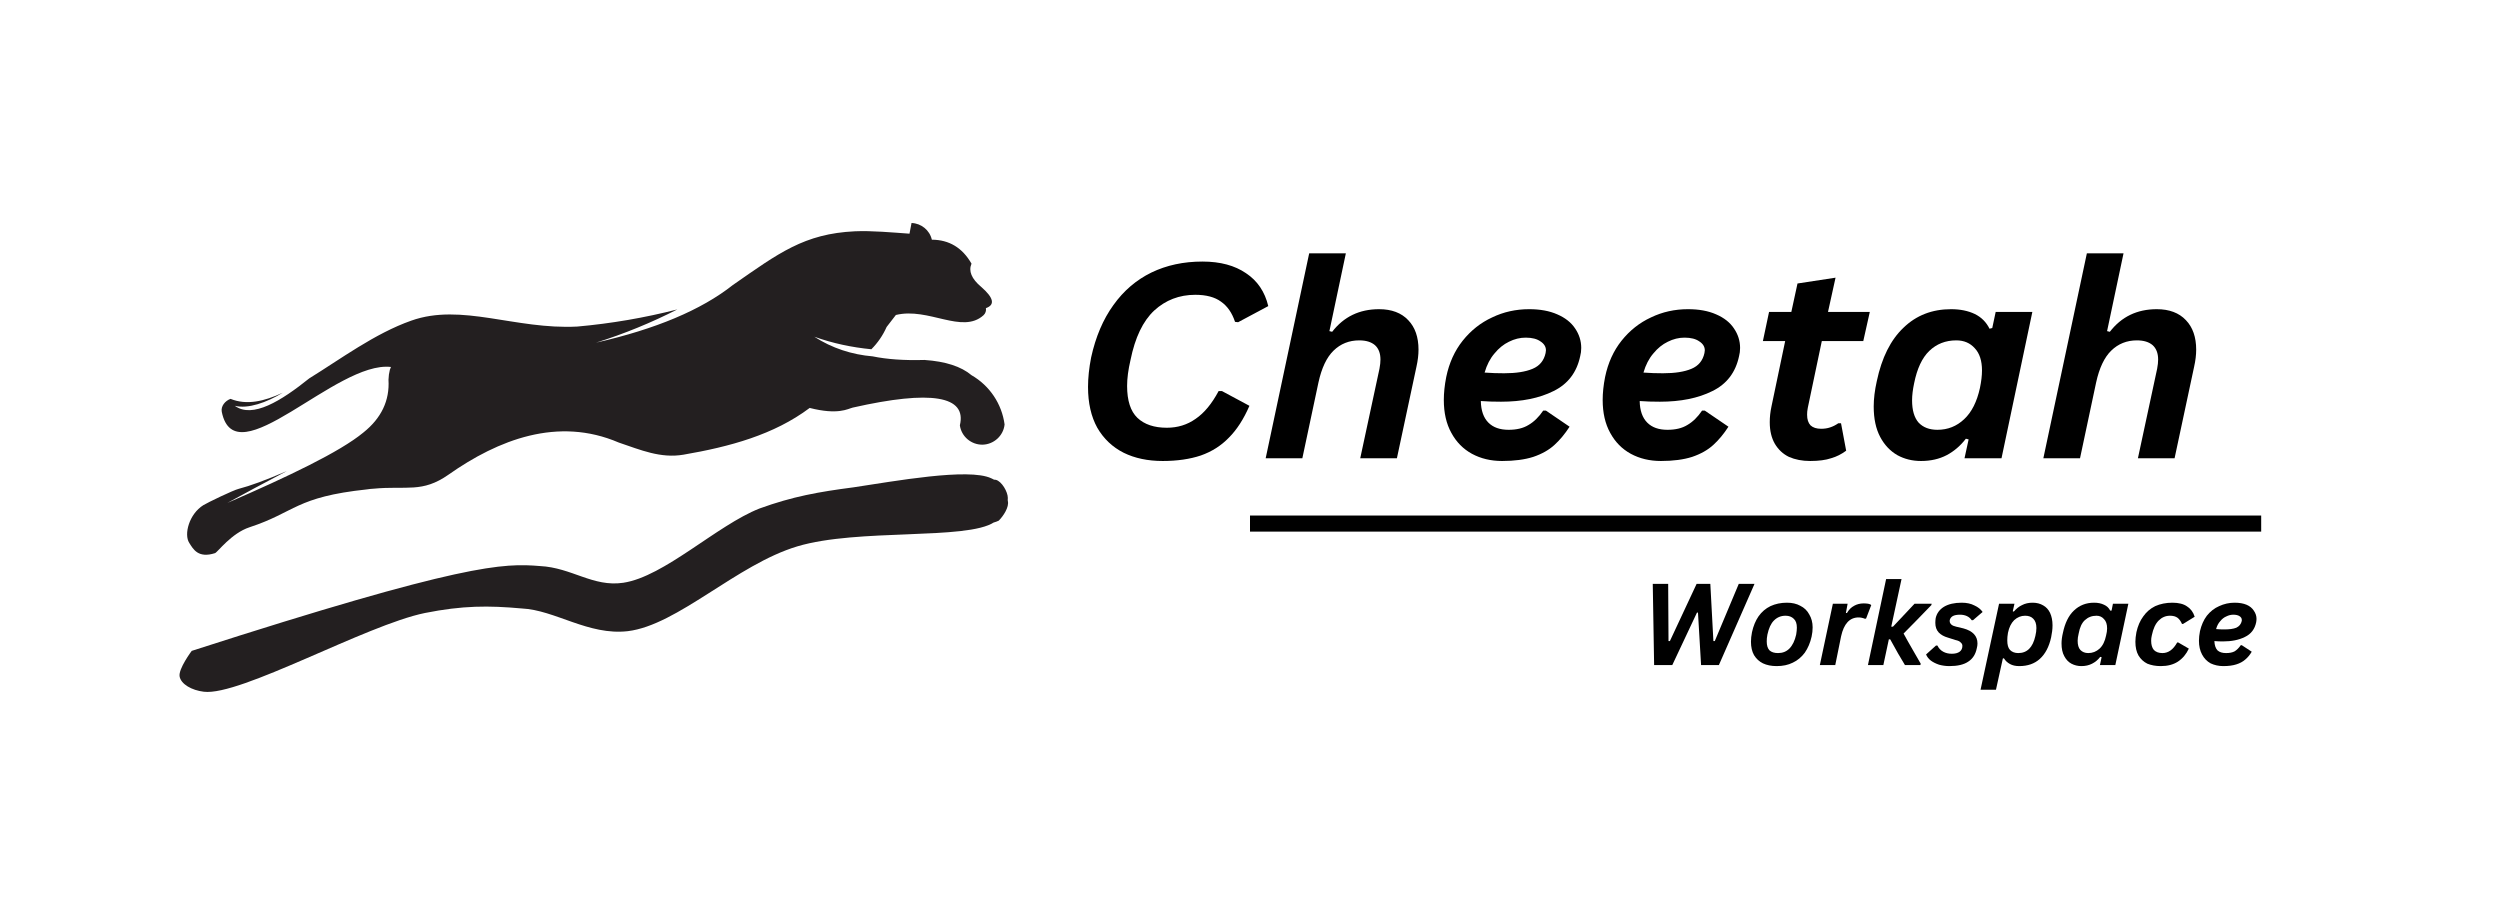 <svg xmlns="http://www.w3.org/2000/svg" xmlns:xlink="http://www.w3.org/1999/xlink" width="152" zoomAndPan="magnify" viewBox="0 0 114 42" height="56" preserveAspectRatio="xMidYMid meet" version="1.0"><defs><g/><clipPath id="7e68abe984"><path d="M 8 10 L 46 10 L 46 26 L 8 26 Z M 8 10 " clip-rule="nonzero"/></clipPath><clipPath id="081a3dca91"><path d="M 7.059 14.648 L 44.809 9.559 L 46.277 20.445 L 8.527 25.539 Z M 7.059 14.648 " clip-rule="nonzero"/></clipPath><clipPath id="b32af12ffe"><path d="M 7.059 14.648 L 44.809 9.559 L 46.277 20.445 L 8.527 25.539 Z M 7.059 14.648 " clip-rule="nonzero"/></clipPath><clipPath id="35dea436bc"><path d="M 7.059 14.648 L 44.809 9.559 L 46.277 20.445 L 8.527 25.539 Z M 7.059 14.648 " clip-rule="nonzero"/></clipPath><clipPath id="e5553f6a01"><path d="M 8.184 21.621 L 46 21.621 L 46 31.559 L 8.184 31.559 Z M 8.184 21.621 " clip-rule="nonzero"/></clipPath><clipPath id="883125d636"><path d="M 8.742 29.68 C 21.172 25.676 22.965 25.676 24.621 25.812 C 26.074 25.883 27.039 26.781 28.422 26.574 C 30.285 26.297 32.699 23.949 34.633 23.188 C 36.152 22.637 37.328 22.43 38.914 22.223 C 40.777 21.945 44.164 21.324 45.199 21.809 C 45.68 22.016 45.957 22.5 45.957 22.844 C 46.027 23.121 45.75 23.535 45.543 23.742 C 45.266 23.879 44.785 23.949 44.508 23.812 C 44.23 23.672 43.816 23.051 43.887 22.773 C 43.957 22.359 45.059 21.809 45.406 21.879 C 45.68 21.945 45.957 22.43 45.957 22.707 C 45.957 23.051 45.82 23.535 45.336 23.812 C 44.094 24.641 39.121 24.086 36.359 24.914 C 33.598 25.742 30.906 28.504 28.629 28.781 C 26.832 28.988 25.312 27.816 23.793 27.746 C 22.273 27.609 21.102 27.609 19.375 27.953 C 16.684 28.504 10.953 31.75 9.293 31.543 C 8.742 31.477 8.258 31.199 8.191 30.852 C 8.121 30.508 8.742 29.68 8.742 29.68 " clip-rule="nonzero"/></clipPath></defs><g clip-path="url(#7e68abe984)"><g clip-path="url(#081a3dca91)"><g clip-path="url(#b32af12ffe)"><g clip-path="url(#35dea436bc)"><path fill="#231f20" d="M 17.828 16.734 C 15.332 16.441 10.727 21.797 10.113 18.781 C 10.062 18.523 10.266 18.277 10.512 18.188 C 11.238 18.484 12.039 18.309 12.898 17.906 C 12.152 18.359 11.309 18.656 10.707 18.504 C 11.512 19.098 12.828 18.277 14.102 17.254 C 15.523 16.379 17.09 15.207 18.754 14.621 C 21.047 13.805 23.5 15.039 26.324 14.891 C 27.863 14.754 29.391 14.492 30.887 14.109 C 29.703 14.715 28.461 15.223 27.18 15.625 C 29.895 15.008 31.973 14.137 33.414 13 C 35.504 11.547 36.668 10.656 38.984 10.547 C 39.742 10.512 40.707 10.602 41.473 10.656 L 41.566 10.168 C 42.008 10.184 42.395 10.496 42.492 10.93 C 43.277 10.934 43.883 11.293 44.301 12.023 C 44.156 12.359 44.301 12.711 44.742 13.082 C 45.312 13.578 45.387 13.902 44.957 14.051 C 44.98 14.168 44.938 14.293 44.848 14.375 C 43.875 15.254 42.34 14 40.852 14.363 L 40.43 14.91 C 40.258 15.297 40.023 15.637 39.734 15.926 C 38.844 15.84 37.973 15.656 37.133 15.355 C 37.934 15.875 38.852 16.172 39.793 16.25 C 40.438 16.383 41.223 16.441 42.156 16.414 C 43.117 16.48 43.828 16.711 44.301 17.109 C 45.129 17.586 45.684 18.418 45.809 19.355 C 45.758 19.867 45.32 20.266 44.805 20.277 C 44.289 20.285 43.84 19.906 43.77 19.395 C 44.094 18.051 42.469 17.777 38.887 18.586 C 38.66 18.641 38.227 18.934 36.922 18.602 C 35.289 19.828 33.273 20.371 31.164 20.734 C 30.125 20.91 29.227 20.523 28.215 20.18 C 25.438 18.988 22.719 20.051 20.457 21.641 C 19.246 22.492 18.551 22.141 17.027 22.285 C 16.93 22.289 16.832 22.301 16.734 22.316 C 13.473 22.664 13.48 23.352 11.379 24.043 C 10.547 24.316 9.922 25.184 9.805 25.223 C 9.039 25.469 8.812 25.047 8.629 24.754 C 8.379 24.371 8.621 23.441 9.273 23.035 C 9.465 22.918 10.633 22.352 10.891 22.289 C 11.391 22.16 12.125 21.895 13.078 21.48 C 12 22.047 11.062 22.551 10.367 22.934 C 13.148 21.727 15.504 20.605 16.57 19.723 C 17.387 19.07 17.773 18.27 17.715 17.316 C 17.719 17.156 17.742 17.004 17.777 16.863 C 17.801 16.812 17.816 16.773 17.828 16.734 Z M 17.828 16.734 " fill-opacity="1" fill-rule="evenodd"/></g></g></g></g><g fill="#000000" fill-opacity="1"><g transform="translate(48.802, 20.896)"><g><path d="M 4.219 0.125 C 3.539 0.125 2.945 0 2.438 -0.25 C 1.926 -0.508 1.523 -0.891 1.234 -1.391 C 0.953 -1.898 0.812 -2.52 0.812 -3.25 C 0.812 -3.664 0.859 -4.113 0.953 -4.594 C 1.16 -5.539 1.5 -6.336 1.969 -6.984 C 2.438 -7.641 3.016 -8.133 3.703 -8.469 C 4.391 -8.801 5.164 -8.969 6.031 -8.969 C 6.844 -8.969 7.504 -8.789 8.016 -8.438 C 8.535 -8.094 8.875 -7.594 9.031 -6.938 L 7.656 -6.203 L 7.516 -6.219 C 7.379 -6.633 7.164 -6.941 6.875 -7.141 C 6.594 -7.348 6.203 -7.453 5.703 -7.453 C 4.973 -7.453 4.348 -7.211 3.828 -6.734 C 3.316 -6.254 2.957 -5.504 2.75 -4.484 C 2.645 -4.035 2.594 -3.641 2.594 -3.297 C 2.594 -2.629 2.75 -2.145 3.062 -1.844 C 3.383 -1.539 3.832 -1.391 4.406 -1.391 C 4.895 -1.391 5.332 -1.523 5.719 -1.797 C 6.113 -2.066 6.461 -2.488 6.766 -3.062 L 6.922 -3.062 L 8.172 -2.391 C 7.91 -1.785 7.598 -1.301 7.234 -0.938 C 6.879 -0.57 6.453 -0.301 5.953 -0.125 C 5.461 0.039 4.883 0.125 4.219 0.125 Z M 4.219 0.125 "/></g></g></g><g fill="#000000" fill-opacity="1"><g transform="translate(57.465, 20.896)"><g><path d="M 0.25 0 L 2.234 -9.344 L 3.906 -9.344 L 3.156 -5.797 L 3.281 -5.766 C 3.812 -6.453 4.523 -6.797 5.422 -6.797 C 5.992 -6.797 6.438 -6.629 6.75 -6.297 C 7.062 -5.973 7.219 -5.523 7.219 -4.953 C 7.219 -4.711 7.188 -4.453 7.125 -4.172 L 6.234 0 L 4.562 0 L 5.438 -4.078 C 5.469 -4.242 5.484 -4.383 5.484 -4.5 C 5.484 -4.789 5.398 -5.008 5.234 -5.156 C 5.066 -5.301 4.828 -5.375 4.516 -5.375 C 4.055 -5.375 3.664 -5.219 3.344 -4.906 C 3.031 -4.602 2.801 -4.117 2.656 -3.453 L 1.922 0 Z M 0.25 0 "/></g></g></g><g fill="#000000" fill-opacity="1"><g transform="translate(65.276, 20.896)"><g><path d="M 6.781 -4.656 C 6.625 -3.914 6.219 -3.383 5.562 -3.062 C 4.914 -2.738 4.117 -2.578 3.172 -2.578 C 2.836 -2.578 2.531 -2.586 2.25 -2.609 C 2.258 -2.172 2.375 -1.844 2.594 -1.625 C 2.812 -1.406 3.117 -1.297 3.516 -1.297 C 3.879 -1.297 4.18 -1.367 4.422 -1.516 C 4.672 -1.66 4.895 -1.879 5.094 -2.172 L 5.219 -2.172 L 6.297 -1.438 C 6.086 -1.113 5.859 -0.836 5.609 -0.609 C 5.359 -0.379 5.035 -0.195 4.641 -0.062 C 4.254 0.062 3.781 0.125 3.219 0.125 C 2.707 0.125 2.25 0.016 1.844 -0.203 C 1.445 -0.422 1.133 -0.738 0.906 -1.156 C 0.676 -1.57 0.562 -2.07 0.562 -2.656 C 0.562 -2.977 0.598 -3.328 0.672 -3.703 C 0.805 -4.348 1.055 -4.898 1.422 -5.359 C 1.797 -5.828 2.242 -6.18 2.766 -6.422 C 3.285 -6.672 3.848 -6.797 4.453 -6.797 C 4.953 -6.797 5.379 -6.719 5.734 -6.562 C 6.098 -6.406 6.367 -6.191 6.547 -5.922 C 6.734 -5.648 6.828 -5.352 6.828 -5.031 C 6.828 -4.895 6.812 -4.77 6.781 -4.656 Z M 4.297 -5.5 C 4.035 -5.5 3.781 -5.438 3.531 -5.312 C 3.289 -5.195 3.07 -5.02 2.875 -4.781 C 2.676 -4.551 2.523 -4.258 2.422 -3.906 C 2.734 -3.883 3.031 -3.875 3.312 -3.875 C 3.852 -3.875 4.285 -3.941 4.609 -4.078 C 4.93 -4.211 5.129 -4.453 5.203 -4.797 C 5.211 -4.848 5.219 -4.891 5.219 -4.922 C 5.219 -5.086 5.133 -5.223 4.969 -5.328 C 4.812 -5.441 4.586 -5.5 4.297 -5.5 Z M 4.297 -5.5 "/></g></g></g><g fill="#000000" fill-opacity="1"><g transform="translate(72.52, 20.896)"><g><path d="M 6.781 -4.656 C 6.625 -3.914 6.219 -3.383 5.562 -3.062 C 4.914 -2.738 4.117 -2.578 3.172 -2.578 C 2.836 -2.578 2.531 -2.586 2.25 -2.609 C 2.258 -2.172 2.375 -1.844 2.594 -1.625 C 2.812 -1.406 3.117 -1.297 3.516 -1.297 C 3.879 -1.297 4.18 -1.367 4.422 -1.516 C 4.672 -1.66 4.895 -1.879 5.094 -2.172 L 5.219 -2.172 L 6.297 -1.438 C 6.086 -1.113 5.859 -0.836 5.609 -0.609 C 5.359 -0.379 5.035 -0.195 4.641 -0.062 C 4.254 0.062 3.781 0.125 3.219 0.125 C 2.707 0.125 2.25 0.016 1.844 -0.203 C 1.445 -0.422 1.133 -0.738 0.906 -1.156 C 0.676 -1.57 0.562 -2.07 0.562 -2.656 C 0.562 -2.977 0.598 -3.328 0.672 -3.703 C 0.805 -4.348 1.055 -4.898 1.422 -5.359 C 1.797 -5.828 2.242 -6.18 2.766 -6.422 C 3.285 -6.672 3.848 -6.797 4.453 -6.797 C 4.953 -6.797 5.379 -6.719 5.734 -6.562 C 6.098 -6.406 6.367 -6.191 6.547 -5.922 C 6.734 -5.648 6.828 -5.352 6.828 -5.031 C 6.828 -4.895 6.812 -4.77 6.781 -4.656 Z M 4.297 -5.5 C 4.035 -5.5 3.781 -5.438 3.531 -5.312 C 3.289 -5.195 3.07 -5.02 2.875 -4.781 C 2.676 -4.551 2.523 -4.258 2.422 -3.906 C 2.734 -3.883 3.031 -3.875 3.312 -3.875 C 3.852 -3.875 4.285 -3.941 4.609 -4.078 C 4.93 -4.211 5.129 -4.453 5.203 -4.797 C 5.211 -4.848 5.219 -4.891 5.219 -4.922 C 5.219 -5.086 5.133 -5.223 4.969 -5.328 C 4.812 -5.441 4.586 -5.5 4.297 -5.5 Z M 4.297 -5.5 "/></g></g></g><g fill="#000000" fill-opacity="1"><g transform="translate(79.763, 20.896)"><g><path d="M 3.312 -5.344 L 2.672 -2.297 C 2.648 -2.18 2.641 -2.078 2.641 -1.984 C 2.641 -1.773 2.691 -1.613 2.797 -1.5 C 2.91 -1.395 3.07 -1.344 3.281 -1.344 C 3.426 -1.344 3.562 -1.363 3.688 -1.406 C 3.812 -1.445 3.938 -1.508 4.062 -1.594 L 4.188 -1.594 L 4.422 -0.344 C 4.211 -0.188 3.984 -0.07 3.734 0 C 3.492 0.082 3.176 0.125 2.781 0.125 C 2.414 0.125 2.094 0.062 1.812 -0.062 C 1.539 -0.195 1.328 -0.395 1.172 -0.656 C 1.016 -0.926 0.938 -1.254 0.938 -1.641 C 0.938 -1.867 0.961 -2.109 1.016 -2.359 L 1.641 -5.344 L 0.625 -5.344 L 0.906 -6.672 L 1.922 -6.672 L 2.203 -7.969 L 3.938 -8.234 L 3.594 -6.672 L 5.5 -6.672 L 5.203 -5.344 Z M 3.312 -5.344 "/></g></g></g><g fill="#000000" fill-opacity="1"><g transform="translate(84.941, 20.896)"><g><path d="M 2.656 0.125 C 2.258 0.125 1.898 0.035 1.578 -0.141 C 1.254 -0.328 0.992 -0.602 0.797 -0.969 C 0.598 -1.344 0.5 -1.805 0.5 -2.359 C 0.5 -2.711 0.547 -3.098 0.641 -3.516 C 0.867 -4.586 1.273 -5.398 1.859 -5.953 C 2.441 -6.516 3.164 -6.797 4.031 -6.797 C 4.445 -6.797 4.805 -6.723 5.109 -6.578 C 5.41 -6.43 5.633 -6.207 5.781 -5.906 L 5.906 -5.938 L 6.062 -6.672 L 7.734 -6.672 L 6.328 0 L 4.641 0 L 4.828 -0.859 L 4.703 -0.891 C 4.453 -0.566 4.16 -0.316 3.828 -0.141 C 3.492 0.035 3.102 0.125 2.656 0.125 Z M 3.406 -1.297 C 3.875 -1.297 4.281 -1.457 4.625 -1.781 C 4.969 -2.102 5.207 -2.578 5.344 -3.203 C 5.406 -3.504 5.438 -3.77 5.438 -4 C 5.438 -4.445 5.328 -4.785 5.109 -5.016 C 4.898 -5.254 4.617 -5.375 4.266 -5.375 C 3.773 -5.375 3.363 -5.211 3.031 -4.891 C 2.707 -4.578 2.477 -4.086 2.344 -3.422 C 2.281 -3.129 2.25 -2.867 2.25 -2.641 C 2.25 -2.191 2.348 -1.852 2.547 -1.625 C 2.754 -1.406 3.039 -1.297 3.406 -1.297 Z M 3.406 -1.297 "/></g></g></g><g fill="#000000" fill-opacity="1"><g transform="translate(92.927, 20.896)"><g><path d="M 0.25 0 L 2.234 -9.344 L 3.906 -9.344 L 3.156 -5.797 L 3.281 -5.766 C 3.812 -6.453 4.523 -6.797 5.422 -6.797 C 5.992 -6.797 6.438 -6.629 6.75 -6.297 C 7.062 -5.973 7.219 -5.523 7.219 -4.953 C 7.219 -4.711 7.188 -4.453 7.125 -4.172 L 6.234 0 L 4.562 0 L 5.438 -4.078 C 5.469 -4.242 5.484 -4.383 5.484 -4.5 C 5.484 -4.789 5.398 -5.008 5.234 -5.156 C 5.066 -5.301 4.828 -5.375 4.516 -5.375 C 4.055 -5.375 3.664 -5.219 3.344 -4.906 C 3.031 -4.602 2.801 -4.117 2.656 -3.453 L 1.922 0 Z M 0.25 0 "/></g></g></g><g fill="#000000" fill-opacity="1"><g transform="translate(74.772, 30.327)"><g><path d="M 1.484 0 L 0.656 0 L 0.594 -3.703 L 1.297 -3.703 L 1.312 -1.094 L 1.375 -1.094 L 2.594 -3.703 L 3.219 -3.703 L 3.359 -1.094 L 3.422 -1.094 L 4.516 -3.703 L 5.234 -3.703 L 3.609 0 L 2.797 0 L 2.656 -2.391 L 2.609 -2.391 Z M 1.484 0 "/></g></g><g transform="translate(79.625, 30.327)"><g><path d="M 1.391 0.047 C 1.148 0.047 0.941 0.004 0.766 -0.078 C 0.598 -0.16 0.461 -0.285 0.359 -0.453 C 0.266 -0.617 0.219 -0.82 0.219 -1.062 C 0.219 -1.195 0.234 -1.344 0.266 -1.5 C 0.328 -1.781 0.426 -2.02 0.562 -2.219 C 0.707 -2.426 0.891 -2.582 1.109 -2.688 C 1.328 -2.789 1.578 -2.844 1.859 -2.844 C 2.098 -2.844 2.301 -2.797 2.469 -2.703 C 2.645 -2.617 2.781 -2.488 2.875 -2.312 C 2.977 -2.145 3.031 -1.945 3.031 -1.719 C 3.031 -1.582 3.016 -1.441 2.984 -1.297 C 2.922 -1.016 2.816 -0.77 2.672 -0.562 C 2.523 -0.363 2.344 -0.211 2.125 -0.109 C 1.914 -0.004 1.672 0.047 1.391 0.047 Z M 1.453 -0.547 C 1.66 -0.547 1.832 -0.613 1.969 -0.75 C 2.113 -0.895 2.219 -1.109 2.281 -1.391 C 2.301 -1.516 2.312 -1.617 2.312 -1.703 C 2.312 -1.891 2.266 -2.023 2.172 -2.109 C 2.078 -2.203 1.953 -2.25 1.797 -2.25 C 1.586 -2.25 1.41 -2.176 1.266 -2.031 C 1.129 -1.895 1.031 -1.68 0.969 -1.391 C 0.945 -1.273 0.938 -1.172 0.938 -1.078 C 0.938 -0.898 0.977 -0.766 1.062 -0.672 C 1.156 -0.586 1.285 -0.547 1.453 -0.547 Z M 1.453 -0.547 "/></g></g><g transform="translate(82.876, 30.327)"><g><path d="M 0.109 0 L 0.703 -2.797 L 1.375 -2.797 L 1.297 -2.375 L 1.344 -2.375 C 1.438 -2.531 1.547 -2.641 1.672 -2.703 C 1.797 -2.773 1.941 -2.812 2.109 -2.812 C 2.18 -2.812 2.25 -2.805 2.312 -2.797 C 2.375 -2.785 2.422 -2.766 2.453 -2.734 L 2.219 -2.125 L 2.172 -2.109 C 2.078 -2.148 1.977 -2.172 1.875 -2.172 C 1.469 -2.172 1.203 -1.883 1.078 -1.312 L 0.812 0 Z M 0.109 0 "/></g></g><g transform="translate(85.069, 30.327)"><g><path d="M 0.109 0 L 0.938 -3.922 L 1.641 -3.922 L 1.172 -1.75 L 1.25 -1.75 L 2.234 -2.797 L 3.016 -2.797 L 3 -2.734 C 2.477 -2.191 2.055 -1.758 1.734 -1.438 C 1.848 -1.227 1.988 -0.977 2.156 -0.688 C 2.332 -0.375 2.453 -0.164 2.516 -0.062 L 2.5 0 L 1.797 0 C 1.598 -0.32 1.375 -0.711 1.125 -1.172 L 1.062 -1.172 L 0.812 0 Z M 0.109 0 "/></g></g><g transform="translate(87.876, 30.327)"><g><path d="M 1.016 0.047 C 0.848 0.047 0.691 0.023 0.547 -0.016 C 0.398 -0.066 0.273 -0.129 0.172 -0.203 C 0.066 -0.285 -0.004 -0.379 -0.047 -0.484 L 0.406 -0.891 L 0.469 -0.891 C 0.531 -0.766 0.617 -0.672 0.734 -0.609 C 0.848 -0.547 0.977 -0.516 1.125 -0.516 C 1.281 -0.516 1.398 -0.547 1.484 -0.609 C 1.566 -0.672 1.609 -0.758 1.609 -0.875 C 1.609 -0.938 1.582 -0.988 1.531 -1.031 C 1.488 -1.082 1.41 -1.117 1.297 -1.141 L 0.953 -1.25 C 0.773 -1.301 0.633 -1.379 0.531 -1.484 C 0.426 -1.598 0.375 -1.742 0.375 -1.922 C 0.375 -1.984 0.379 -2.055 0.391 -2.141 C 0.441 -2.359 0.566 -2.531 0.766 -2.656 C 0.973 -2.781 1.242 -2.844 1.578 -2.844 C 1.805 -2.844 2 -2.801 2.156 -2.719 C 2.32 -2.645 2.445 -2.547 2.531 -2.422 L 2.094 -2.047 L 2.031 -2.047 C 1.977 -2.129 1.906 -2.191 1.812 -2.234 C 1.727 -2.273 1.625 -2.297 1.5 -2.297 C 1.352 -2.297 1.242 -2.273 1.172 -2.234 C 1.098 -2.191 1.051 -2.129 1.031 -2.047 C 1.031 -2.023 1.031 -2.008 1.031 -2 C 1.031 -1.945 1.055 -1.895 1.109 -1.844 C 1.16 -1.801 1.234 -1.77 1.328 -1.75 L 1.656 -1.672 C 2.082 -1.555 2.297 -1.328 2.297 -0.984 C 2.297 -0.91 2.285 -0.836 2.266 -0.766 C 2.211 -0.492 2.082 -0.289 1.875 -0.156 C 1.676 -0.02 1.391 0.047 1.016 0.047 Z M 1.016 0.047 "/></g></g><g transform="translate(90.454, 30.327)"><g><path d="M -0.141 1.125 L 0.703 -2.797 L 1.406 -2.797 L 1.328 -2.453 L 1.375 -2.438 C 1.488 -2.57 1.613 -2.672 1.75 -2.734 C 1.883 -2.805 2.047 -2.844 2.234 -2.844 C 2.422 -2.844 2.582 -2.801 2.719 -2.719 C 2.852 -2.645 2.957 -2.531 3.031 -2.375 C 3.102 -2.219 3.141 -2.031 3.141 -1.812 C 3.141 -1.633 3.117 -1.453 3.078 -1.266 C 2.984 -0.836 2.812 -0.508 2.562 -0.281 C 2.32 -0.062 2.008 0.047 1.625 0.047 C 1.457 0.047 1.316 0.016 1.203 -0.047 C 1.086 -0.109 0.992 -0.195 0.922 -0.312 L 0.875 -0.297 L 0.562 1.125 Z M 1.578 -0.547 C 1.984 -0.547 2.242 -0.805 2.359 -1.328 C 2.391 -1.461 2.406 -1.582 2.406 -1.688 C 2.406 -1.875 2.359 -2.016 2.266 -2.109 C 2.18 -2.203 2.055 -2.25 1.891 -2.25 C 1.703 -2.25 1.535 -2.18 1.391 -2.047 C 1.254 -1.91 1.16 -1.719 1.109 -1.469 C 1.086 -1.344 1.078 -1.227 1.078 -1.125 C 1.078 -0.926 1.117 -0.781 1.203 -0.688 C 1.297 -0.594 1.422 -0.547 1.578 -0.547 Z M 1.578 -0.547 "/></g></g><g transform="translate(93.803, 30.327)"><g><path d="M 1.109 0.047 C 0.941 0.047 0.789 0.008 0.656 -0.062 C 0.52 -0.133 0.41 -0.25 0.328 -0.406 C 0.242 -0.562 0.203 -0.754 0.203 -0.984 C 0.203 -1.129 0.223 -1.289 0.266 -1.469 C 0.359 -1.914 0.523 -2.254 0.766 -2.484 C 1.016 -2.723 1.32 -2.844 1.688 -2.844 C 1.863 -2.844 2.016 -2.812 2.141 -2.75 C 2.266 -2.695 2.359 -2.609 2.422 -2.484 L 2.484 -2.484 L 2.547 -2.797 L 3.25 -2.797 L 2.656 0 L 1.953 0 L 2.031 -0.359 L 1.969 -0.375 C 1.863 -0.238 1.738 -0.133 1.594 -0.062 C 1.457 0.008 1.297 0.047 1.109 0.047 Z M 1.422 -0.547 C 1.617 -0.547 1.789 -0.613 1.938 -0.75 C 2.082 -0.883 2.18 -1.082 2.234 -1.344 C 2.266 -1.469 2.281 -1.578 2.281 -1.672 C 2.281 -1.859 2.234 -2 2.141 -2.094 C 2.055 -2.195 1.941 -2.25 1.797 -2.25 C 1.586 -2.25 1.41 -2.18 1.266 -2.047 C 1.129 -1.922 1.035 -1.719 0.984 -1.438 C 0.953 -1.312 0.938 -1.203 0.938 -1.109 C 0.938 -0.922 0.977 -0.781 1.062 -0.688 C 1.156 -0.594 1.273 -0.547 1.422 -0.547 Z M 1.422 -0.547 "/></g></g><g transform="translate(97.155, 30.327)"><g><path d="M 1.375 0.047 C 1.145 0.047 0.941 0.008 0.766 -0.062 C 0.598 -0.145 0.461 -0.27 0.359 -0.438 C 0.266 -0.602 0.219 -0.812 0.219 -1.062 C 0.219 -1.188 0.234 -1.332 0.266 -1.5 C 0.328 -1.781 0.43 -2.02 0.578 -2.219 C 0.723 -2.426 0.906 -2.582 1.125 -2.688 C 1.352 -2.789 1.613 -2.844 1.906 -2.844 C 2.195 -2.844 2.422 -2.785 2.578 -2.672 C 2.742 -2.566 2.859 -2.41 2.922 -2.203 L 2.391 -1.875 L 2.344 -1.875 C 2.289 -2 2.223 -2.094 2.141 -2.156 C 2.055 -2.219 1.941 -2.25 1.797 -2.25 C 1.598 -2.25 1.426 -2.176 1.281 -2.031 C 1.133 -1.883 1.031 -1.66 0.969 -1.359 C 0.945 -1.266 0.938 -1.18 0.938 -1.109 C 0.938 -0.93 0.977 -0.789 1.062 -0.688 C 1.156 -0.594 1.285 -0.547 1.453 -0.547 C 1.723 -0.547 1.945 -0.707 2.125 -1.031 L 2.172 -1.031 L 2.656 -0.75 C 2.539 -0.5 2.375 -0.301 2.156 -0.156 C 1.945 -0.02 1.688 0.047 1.375 0.047 Z M 1.375 0.047 "/></g></g><g transform="translate(100.038, 30.327)"><g><path d="M 2.844 -1.953 C 2.781 -1.641 2.609 -1.414 2.328 -1.281 C 2.055 -1.145 1.723 -1.078 1.328 -1.078 C 1.191 -1.078 1.062 -1.082 0.938 -1.094 C 0.945 -0.906 0.992 -0.766 1.078 -0.672 C 1.172 -0.586 1.301 -0.547 1.469 -0.547 C 1.625 -0.547 1.754 -0.57 1.859 -0.625 C 1.961 -0.688 2.055 -0.781 2.141 -0.906 L 2.188 -0.906 L 2.641 -0.609 C 2.555 -0.461 2.457 -0.344 2.344 -0.25 C 2.238 -0.156 2.102 -0.082 1.938 -0.031 C 1.781 0.02 1.582 0.047 1.344 0.047 C 1.133 0.047 0.941 0.004 0.766 -0.078 C 0.598 -0.172 0.469 -0.305 0.375 -0.484 C 0.281 -0.66 0.234 -0.867 0.234 -1.109 C 0.234 -1.242 0.25 -1.391 0.281 -1.547 C 0.344 -1.816 0.445 -2.051 0.594 -2.25 C 0.75 -2.445 0.938 -2.594 1.156 -2.688 C 1.375 -2.789 1.609 -2.844 1.859 -2.844 C 2.078 -2.844 2.258 -2.812 2.406 -2.75 C 2.551 -2.688 2.66 -2.598 2.734 -2.484 C 2.816 -2.367 2.859 -2.242 2.859 -2.109 C 2.859 -2.055 2.852 -2.004 2.844 -1.953 Z M 1.797 -2.297 C 1.691 -2.297 1.586 -2.27 1.484 -2.219 C 1.379 -2.176 1.285 -2.102 1.203 -2 C 1.117 -1.906 1.055 -1.785 1.016 -1.641 C 1.141 -1.629 1.266 -1.625 1.391 -1.625 C 1.617 -1.625 1.801 -1.648 1.938 -1.703 C 2.07 -1.766 2.156 -1.867 2.188 -2.016 C 2.188 -2.035 2.188 -2.051 2.188 -2.062 C 2.188 -2.133 2.148 -2.191 2.078 -2.234 C 2.016 -2.273 1.922 -2.297 1.797 -2.297 Z M 1.797 -2.297 "/></g></g></g><g clip-path="url(#e5553f6a01)"><g clip-path="url(#883125d636)"><path fill="#231f20" d="M 5.43 19.047 L 48.777 19.047 L 48.777 34.375 L 5.43 34.375 Z M 5.43 19.047 " fill-opacity="1" fill-rule="nonzero"/></g></g><path stroke-linecap="butt" transform="matrix(0.733, 0, -0, 0.733, 57, 23.507)" fill="none" stroke-linejoin="miter" d="M 0 0.502 L 62.906 0.502 " stroke="#000000" stroke-width="1" stroke-opacity="1" stroke-miterlimit="4"/></svg>